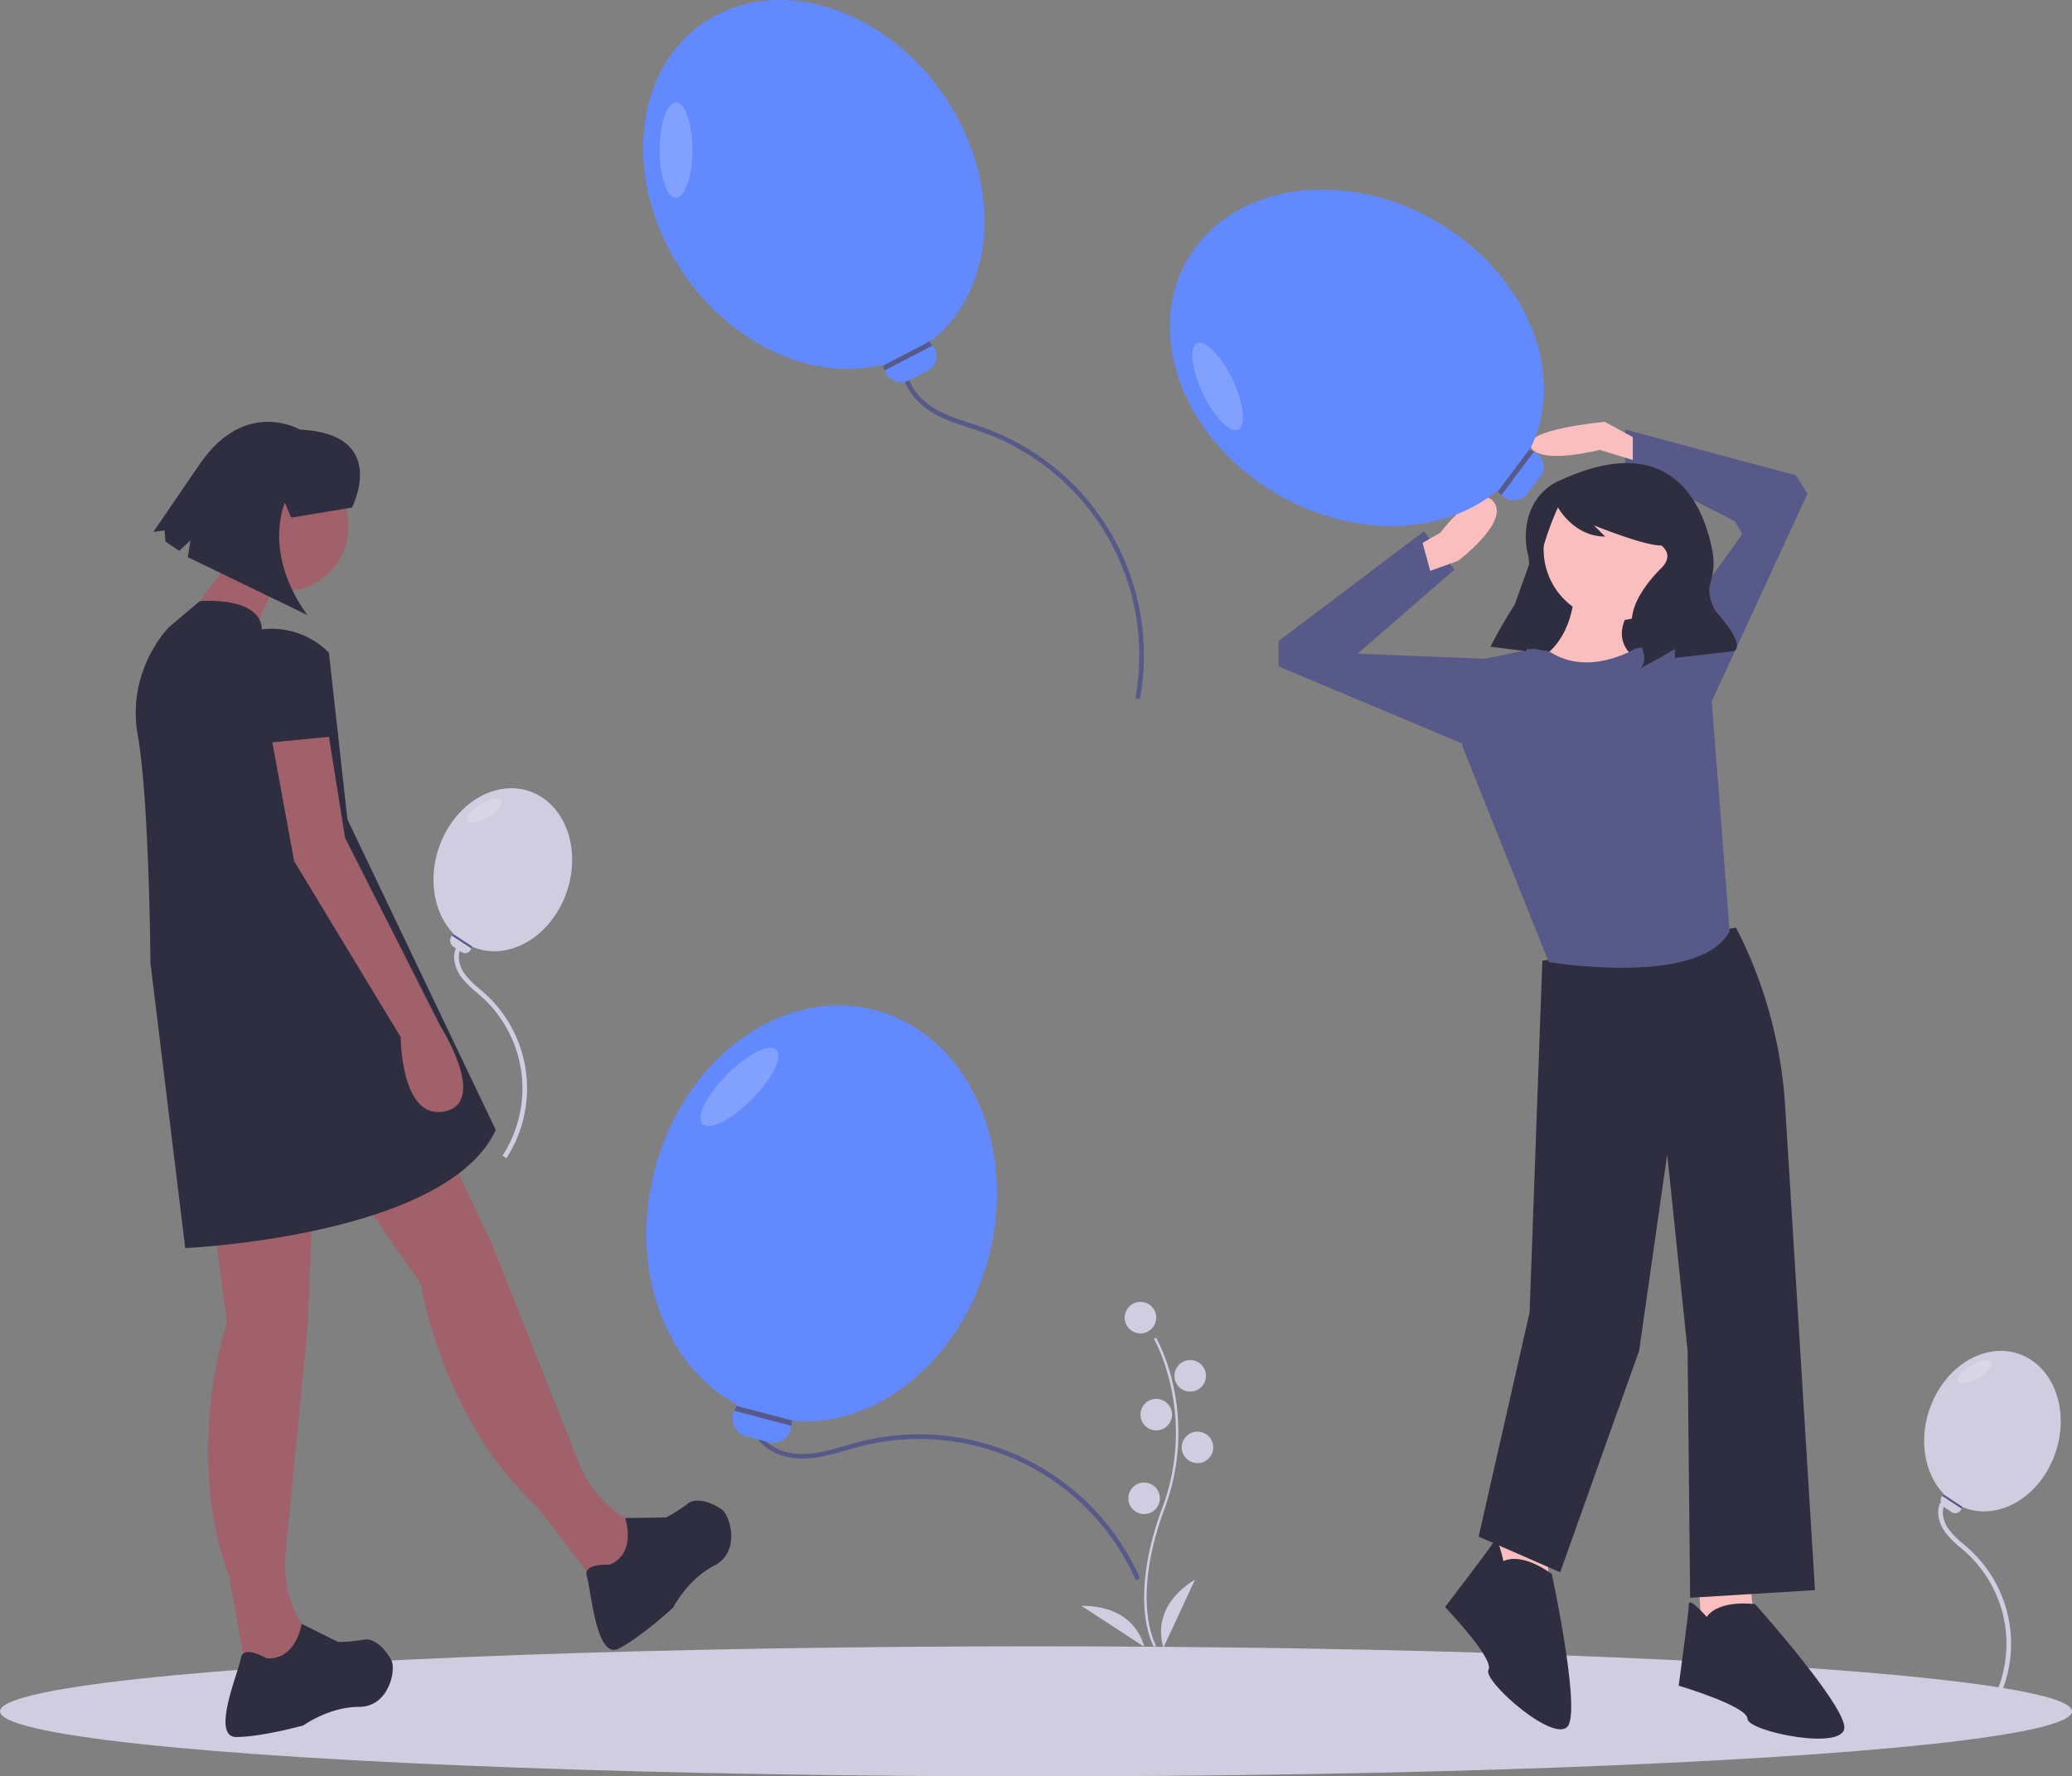 <svg id="ba1b68af-78e5-4a37-9190-4d69ed093763" data-name="Layer 1" xmlns="http://www.w3.org/2000/svg" width="894.134" height="766.609" viewBox="0 0 894.134 766.609"><rect x="0" y="0" width="894.134" height="766.609" fill="#808080" stroke="none"/><title>partying</title><path d="M371.466,566.515l-1.678-1.09a53.248,53.248,0,0,0-8.76-68.317c-.81-.739-1.646-1.457-2.481-2.175a40.418,40.418,0,0,1-6.602-6.629c-2.371-3.253-4.173-8.305-2.124-12.727l1.814.842c-1.685,3.634-.11,7.914,1.925,10.707a38.337,38.337,0,0,0,6.288,6.289c.851.731,1.702,1.462,2.527,2.216a55.25,55.25,0,0,1,9.089,70.884Z" transform="translate(-152.933 -66.696)" fill="#d0cde1"/><path d="M1011.866,806.159l-1.678-1.09a53.248,53.248,0,0,0-8.759-68.316c-.812-.741-1.649-1.46-2.486-2.179a40.447,40.447,0,0,1-6.598-6.625c-2.37-3.253-4.173-8.305-2.123-12.728l1.814.842c-1.685,3.635-.11,7.914,1.926,10.708a38.321,38.321,0,0,0,6.283,6.285c.853.732,1.705,1.465,2.532,2.22a55.247,55.247,0,0,1,9.088,70.883Z" transform="translate(-152.933 -66.696)" fill="#d0cde1"/><path d="M643.085,748.706a102.201,102.201,0,0,0-118.886-57.807c-2.027.52-4.087,1.114-6.079,1.688-5.56,1.605-11.308,3.265-17.221,3.558-7.387.36-16.962-1.93-21.653-9.468l1.698-1.057c4.233,6.803,13.038,8.867,19.856,8.526,5.68-.281,11.315-1.908,16.765-3.48,2.006-.579,4.081-1.179,6.138-1.705a104.2,104.2,0,0,1,121.212,58.938Z" transform="translate(-152.933 -66.696)" fill="#575a89"/><path d="M644.833,368.34l-1.967-.363A102.198,102.198,0,0,0,577.107,253.298c-1.968-.711-4.006-1.379-5.976-2.024-5.499-1.801-11.185-3.664-16.238-6.749-6.317-3.856-12.937-11.137-12.574-20.009l1.998.082c-.328,8.005,5.787,14.661,11.618,18.22,4.854,2.963,10.428,4.789,15.818,6.555,1.984.65,4.037,1.322,6.033,2.044A104.2,104.2,0,0,1,644.833,368.34Z" transform="translate(-152.933 -66.696)" fill="#575a89"/><path d="M394.585,458.238c-8.434,15.557-24.421,22.549-37.471,17.193-.185-.073-.372-.152-.553-.233l-.208.721a.529.529,0,0,1-.027.08,2.794,2.794,0,0,1-4.276,1.535l-3.346-2.195a3.376,3.376,0,0,1-.856-4.811l.048-.06.561-.717.125-.162c-9.85-10.246-11.571-28.527-3.332-43.723,9.348-17.242,27.968-23.972,41.593-15.031S403.933,440.996,394.585,458.238Z" transform="translate(-152.933 -66.696)" fill="#d0cde1"/><ellipse cx="362.105" cy="416.499" rx="8.538" ry="3.091" transform="translate(-313.645 173.015) rotate(-30.313)" fill="#fff" opacity="0.2"/><path d="M356.353,475.919a.529.529,0,0,1-.027.08l-8.43-5.531.561-.717,8.657,5.681c-.185-.073-.372-.152-.553-.233Z" transform="translate(-152.933 -66.696)" fill="#575a89"/><ellipse cx="447.067" cy="738.547" rx="447.067" ry="28.061" fill="#d0cde1"/><polygon points="733.198 684.585 734.298 705.479 757.39 703.279 755.191 682.386 733.198 684.585" fill="#fbbebe"/><polygon points="644.126 660.393 645.226 681.286 668.318 679.087 666.119 658.194 644.126 660.393" fill="#fbbebe"/><path d="M902.076,467.02,818.502,481.316,813.004,633.068,791.011,729.838,826.2,745.233l34.089-95.67,12.096-84.673,8.797,84.673,1.1,106.666,53.883-3.299L923.283,544.052a194.329,194.329,0,0,0-21.207-77.032Z" transform="translate(-152.933 -66.696)" fill="#2f2e41"/><path d="M889.43,764.477s-7.698-8.797-7.698-5.498-4.399,35.189-4.399,35.189,29.691,8.797,29.691,14.296,42.887,14.296,41.787,3.299-38.488-52.783-38.488-52.783S894.928,756.779,889.43,764.477Z" transform="translate(-152.933 -66.696)" fill="#2f2e41"/><path d="M801.696,740.417s-2.344-11.452-3.974-8.584-21.215,28.417-21.215,28.417,21.463,22.321,18.746,27.101,30.218,33.623,34.696,23.52-7.372-64.908-7.372-64.908S810.28,736.443,801.696,740.417Z" transform="translate(-152.933 -66.696)" fill="#2f2e41"/><polygon points="647.077 279.102 707.957 284.923 728.25 229.622 669.968 215.583 647.077 279.102" fill="#2f2e41"/><circle cx="696.909" cy="237.026" r="30.79" fill="#fbbebe"/><path d="M832.248,322.416s0,20.893-16.495,29.691,39.588,18.694,39.588,18.694l5.498-18.694s-16.495-7.698-2.199-25.292Z" transform="translate(-152.933 -66.696)" fill="#fbbebe"/><path d="M858.64,346.608s-20.14,12.475-37.011,1.289l-6.975-1.289-20.893,4.399-9.897,37.388,37.388,93.471s64.88,10.997,78.075-13.196l-7.698-98.969L870.736,344.409Z" transform="translate(-152.933 -66.696)" fill="#575a89"/><polygon points="715.604 281.012 751.892 230.428 748.593 224.93 701.308 200.737 701.308 185.342 774.985 205.136 779.97 213.035 736.497 307.404 715.604 281.012" fill="#575a89"/><polygon points="643.026 285.411 640.827 284.311 585.844 282.112 627.631 245.823 614.435 229.328 551.755 276.613 551.755 287.61 640.827 324.998 643.026 285.411" fill="#575a89"/><path d="M766.819,300.972l7.698-4.399s16.495-21.993,23.093-13.196-15.395,25.292-15.395,25.292l-12.096,4.399Z" transform="translate(-152.933 -66.696)" fill="#fbbebe"/><path d="M857.54,255.337l-12.096-6.598s-36.289,3.299-31.89,10.997,29.691,1.1,29.691,1.1l14.296,4.399Z" transform="translate(-152.933 -66.696)" fill="#fbbebe"/><path d="M826.205,274.004s-14.134,4.711-14.852,23.317a33.001,33.001,0,0,0,.981,8.835c.796,3.373,1.307,10.63-4.86,20.114A199.107,199.107,0,0,0,796.174,345.709l-.044.088,15.523,1.94,3.301-25.73a128.126,128.126,0,0,1,10.174-36.122l.107-.24s6.791,12.612,20.374,12.612l-4.851-4.851s21.344,8.732,29.105,8.732c0,0,5.821,3.881,0,9.702s-17.463,19.404-10.672,30.076.97,13.582.97,13.582l10.672-5.821,4.851-2.911V350.648l25.225-2.911s6.791-.97-7.761-17.463c0,0-3.843-6.405-2.162-11.929a27.864,27.864,0,0,0,1.059-13.031C888.785,287.127,875.994,250.967,826.205,274.004Z" transform="translate(-152.933 -66.696)" fill="#2f2e41"/><path d="M650.918,777.42c-.12-.196-2.952-4.924-3.933-14.742-.9-9.008-.321-24.19,7.553-45.369,14.917-40.122-3.438-72.495-3.625-72.817l.906-.525a80.36,80.36,0,0,1,7.582,21.478,93.703,93.703,0,0,1-3.881,52.229c-14.892,40.053-3.821,59.014-3.707,59.202Z" transform="translate(-152.933 -66.696)" fill="#d0cde1"/><circle cx="492.152" cy="568.637" r="6.803" fill="#d0cde1"/><circle cx="513.607" cy="593.756" r="6.803" fill="#d0cde1"/><circle cx="498.955" cy="610.501" r="6.803" fill="#d0cde1"/><circle cx="516.747" cy="624.631" r="6.803" fill="#d0cde1"/><circle cx="493.722" cy="646.609" r="6.803" fill="#d0cde1"/><path d="M655.028,777.671s-6.803-16.746,13.606-29.305Z" transform="translate(-152.933 -66.696)" fill="#d0cde1"/><path d="M646.661,777.367s-3.096-17.808-27.059-17.655Z" transform="translate(-152.933 -66.696)" fill="#d0cde1"/><path d="M244.861,592.316l6,45s-19,56,1,110l7,39h26l3-13s-12-10-12-33l10-103,2-53Z" transform="translate(-152.933 -66.696)" fill="#a0616a"/><path d="M267.861,782.316s-10-6-11,0-13,34-2,34,29-5,29-5,11-8,24-8,16-16,14-20-7-10-12-9a66.12,66.12,0,0,1-11,1l-15.786-7.848S280.861,783.316,267.861,782.316Z" transform="translate(-152.933 -66.696)" fill="#2f2e41"/><path d="M308.669,583.489l25.904,37.283s8.695,58.493,51.165,97.382l24.051,31.489,23.125-11.883-3.273-12.934s-15.244-3.41-25.756-23.867l-38.182-96.183-22.445-48.054Z" transform="translate(-152.933 -66.696)" fill="#a0616a"/><path d="M415.965,741.971s-11.637-.766-9.784,5.028,3.977,36.183,13.761,31.155,23.509-17.702,23.509-17.702,6.127-12.143,17.69-18.085,6.918-21.544,3.311-24.188-10.797-5.695-14.787-2.52a66.119,66.119,0,0,1-9.327,5.917l-17.627.235S427.985,736.919,415.965,741.971Z" transform="translate(-152.933 -66.696)" fill="#2f2e41"/><circle cx="122.428" cy="227.121" r="28" fill="#a0616a"/><polygon points="100.928 239.621 77.928 270.621 105.928 280.621 118.928 251.621 100.928 239.621" fill="#a0616a"/><path d="M294.861,348.316l-1.152-1.063a34.71,34.71,0,0,0-27.848-8.937h0s1.701-13.51-26.65-12.255L225.861,337.316s-18.5,18.5-13.5,46.5,5.5,98.5,5.5,98.5l15,123s113-5,134-51l-64-134Z" transform="translate(-152.933 -66.696)" fill="#2f2e41"/><path d="M268.861,378.316l11,60,46,76s0,36,19,32-2-37-2-37l-41-81-8-50Z" transform="translate(-152.933 -66.696)" fill="#a0616a"/><polygon points="112.928 286.621 114.928 320.621 145.923 317.576 140.928 283.621 112.928 286.621" fill="#2f2e41"/><path d="M304.808,285.755s16.521-31.782-22.461-33.672c0,0-23.294-13.744-42.944,14.492l-20.306,29.706,4.849-.717.373,4.81,5.941,4.061,4.843-4.535-1.122,7.253,51.683,25.025S266.85,309.156,275.81,283.55l2.803,6.515Z" transform="translate(-152.933 -66.696)" fill="#2f2e41"/><path d="M579.516,609.412c-11.536,43.731-47.357,73.054-83.459,70.642-.51-.026-1.029-.067-1.534-.116l-.075,1.881a1.31,1.31,0,0,1-.02.211,7.81,7.81,0,0,1-9.788,7.045l-9.766-2.576a7.814,7.814,0,0,1-5.135-10.777l.084-.182.965-2.152.212-.486c-31.098-16.591-46.761-58.76-35.492-101.479,12.785-48.468,55.382-79.252,95.153-68.761S592.301,560.945,579.516,609.412Z" transform="translate(-152.933 -66.696)" fill="#6389ff"/><ellipse cx="472.041" cy="535.762" rx="22.592" ry="7.563" transform="translate(-393.686 426.775) rotate(-45.222)" fill="#fff" opacity="0.2"/><path d="M494.448,681.82a1.31,1.31,0,0,1-.02.211L469.823,675.541l.965-2.152,25.269,6.666c-.51-.026-1.029-.067-1.534-.116Z" transform="translate(-152.933 -66.696)" fill="#575a89"/><path d="M779.439,166.482c34.658,23.821,48.451,63.499,34.185,93.192-.195.422-.405.847-.618,1.257l1.633.669a1.259,1.259,0,0,1,.18.085,6.913,6.913,0,0,1,2.916,10.53l-5.554,7.412a7.578,7.578,0,0,1-11.224.863l-.132-.13-1.572-1.507-.356-.336c-25.079,20.903-67.507,20.54-101.363-2.73-38.412-26.402-51.215-72.268-28.595-102.455S741.027,140.081,779.439,166.482Z" transform="translate(-152.933 -66.696)" fill="#6389ff"/><ellipse cx="678.392" cy="233.469" rx="7.079" ry="20.566" transform="translate(-187.321 248.432) rotate(-25.526)" fill="#fff" opacity="0.2"/><path d="M814.639,261.601a1.259,1.259,0,0,1,.18.085l-13.994,18.676-1.572-1.507,14.372-19.18c-.195.422-.405.847-.618,1.257Z" transform="translate(-152.933 -66.696)" fill="#575a89"/><path d="M564.609,114.798c20.921,36.427,16.201,78.12-9.476,98.698-.358.296-.731.588-1.1.865l1.181,1.308a1.258,1.258,0,0,1,.125.154,6.905,6.905,0,0,1-1.923,10.744l-8.205,4.276a7.57,7.57,0,0,1-10.481-4.072l-.063-.174-.765-2.037-.176-.456c-31.617,7.99-69.671-10.668-90.108-46.252-23.187-40.373-14.901-87.212,18.514-104.625S541.422,74.425,564.609,114.798Z" transform="translate(-152.933 -66.696)" fill="#6389ff"/><ellipse cx="444.665" cy="131.469" rx="20.543" ry="7.071" transform="translate(159.47 509.203) rotate(-89.898)" fill="#fff" opacity="0.2"/><path d="M555.214,215.669a1.258,1.258,0,0,1,.125.154l-20.672,10.773-.765-2.037,21.23-11.064c-.358.296-.731.588-1.1.865Z" transform="translate(-152.933 -66.696)" fill="#575a89"/><path d="M1037.026,700.262c-8.304,15.317-24.046,22.202-36.895,16.928-.182-.072-.366-.15-.545-.229l-.205.71a.521.521,0,0,1-.027.078,2.751,2.751,0,0,1-4.21,1.511l-3.294-2.162a3.324,3.324,0,0,1-.843-4.737l.048-.06.552-.706.123-.16c-9.699-10.088-11.393-28.088-3.281-43.05,9.204-16.976,27.537-23.603,40.953-14.8S1046.23,683.286,1037.026,700.262Z" transform="translate(-152.933 -66.696)" fill="#d0cde1"/><ellipse cx="1005.047" cy="659.166" rx="8.407" ry="3.044" transform="matrix(0.863, -0.505, 0.505, 0.863, -348.221, 530.706)" fill="#fff" opacity="0.2"/><path d="M999.383,717.671a.521.521,0,0,1-.027.078l-8.3-5.446.552-.706,8.524,5.593c-.182-.072-.366-.15-.545-.229Z" transform="translate(-152.933 -66.696)" fill="#575a89"/></svg>